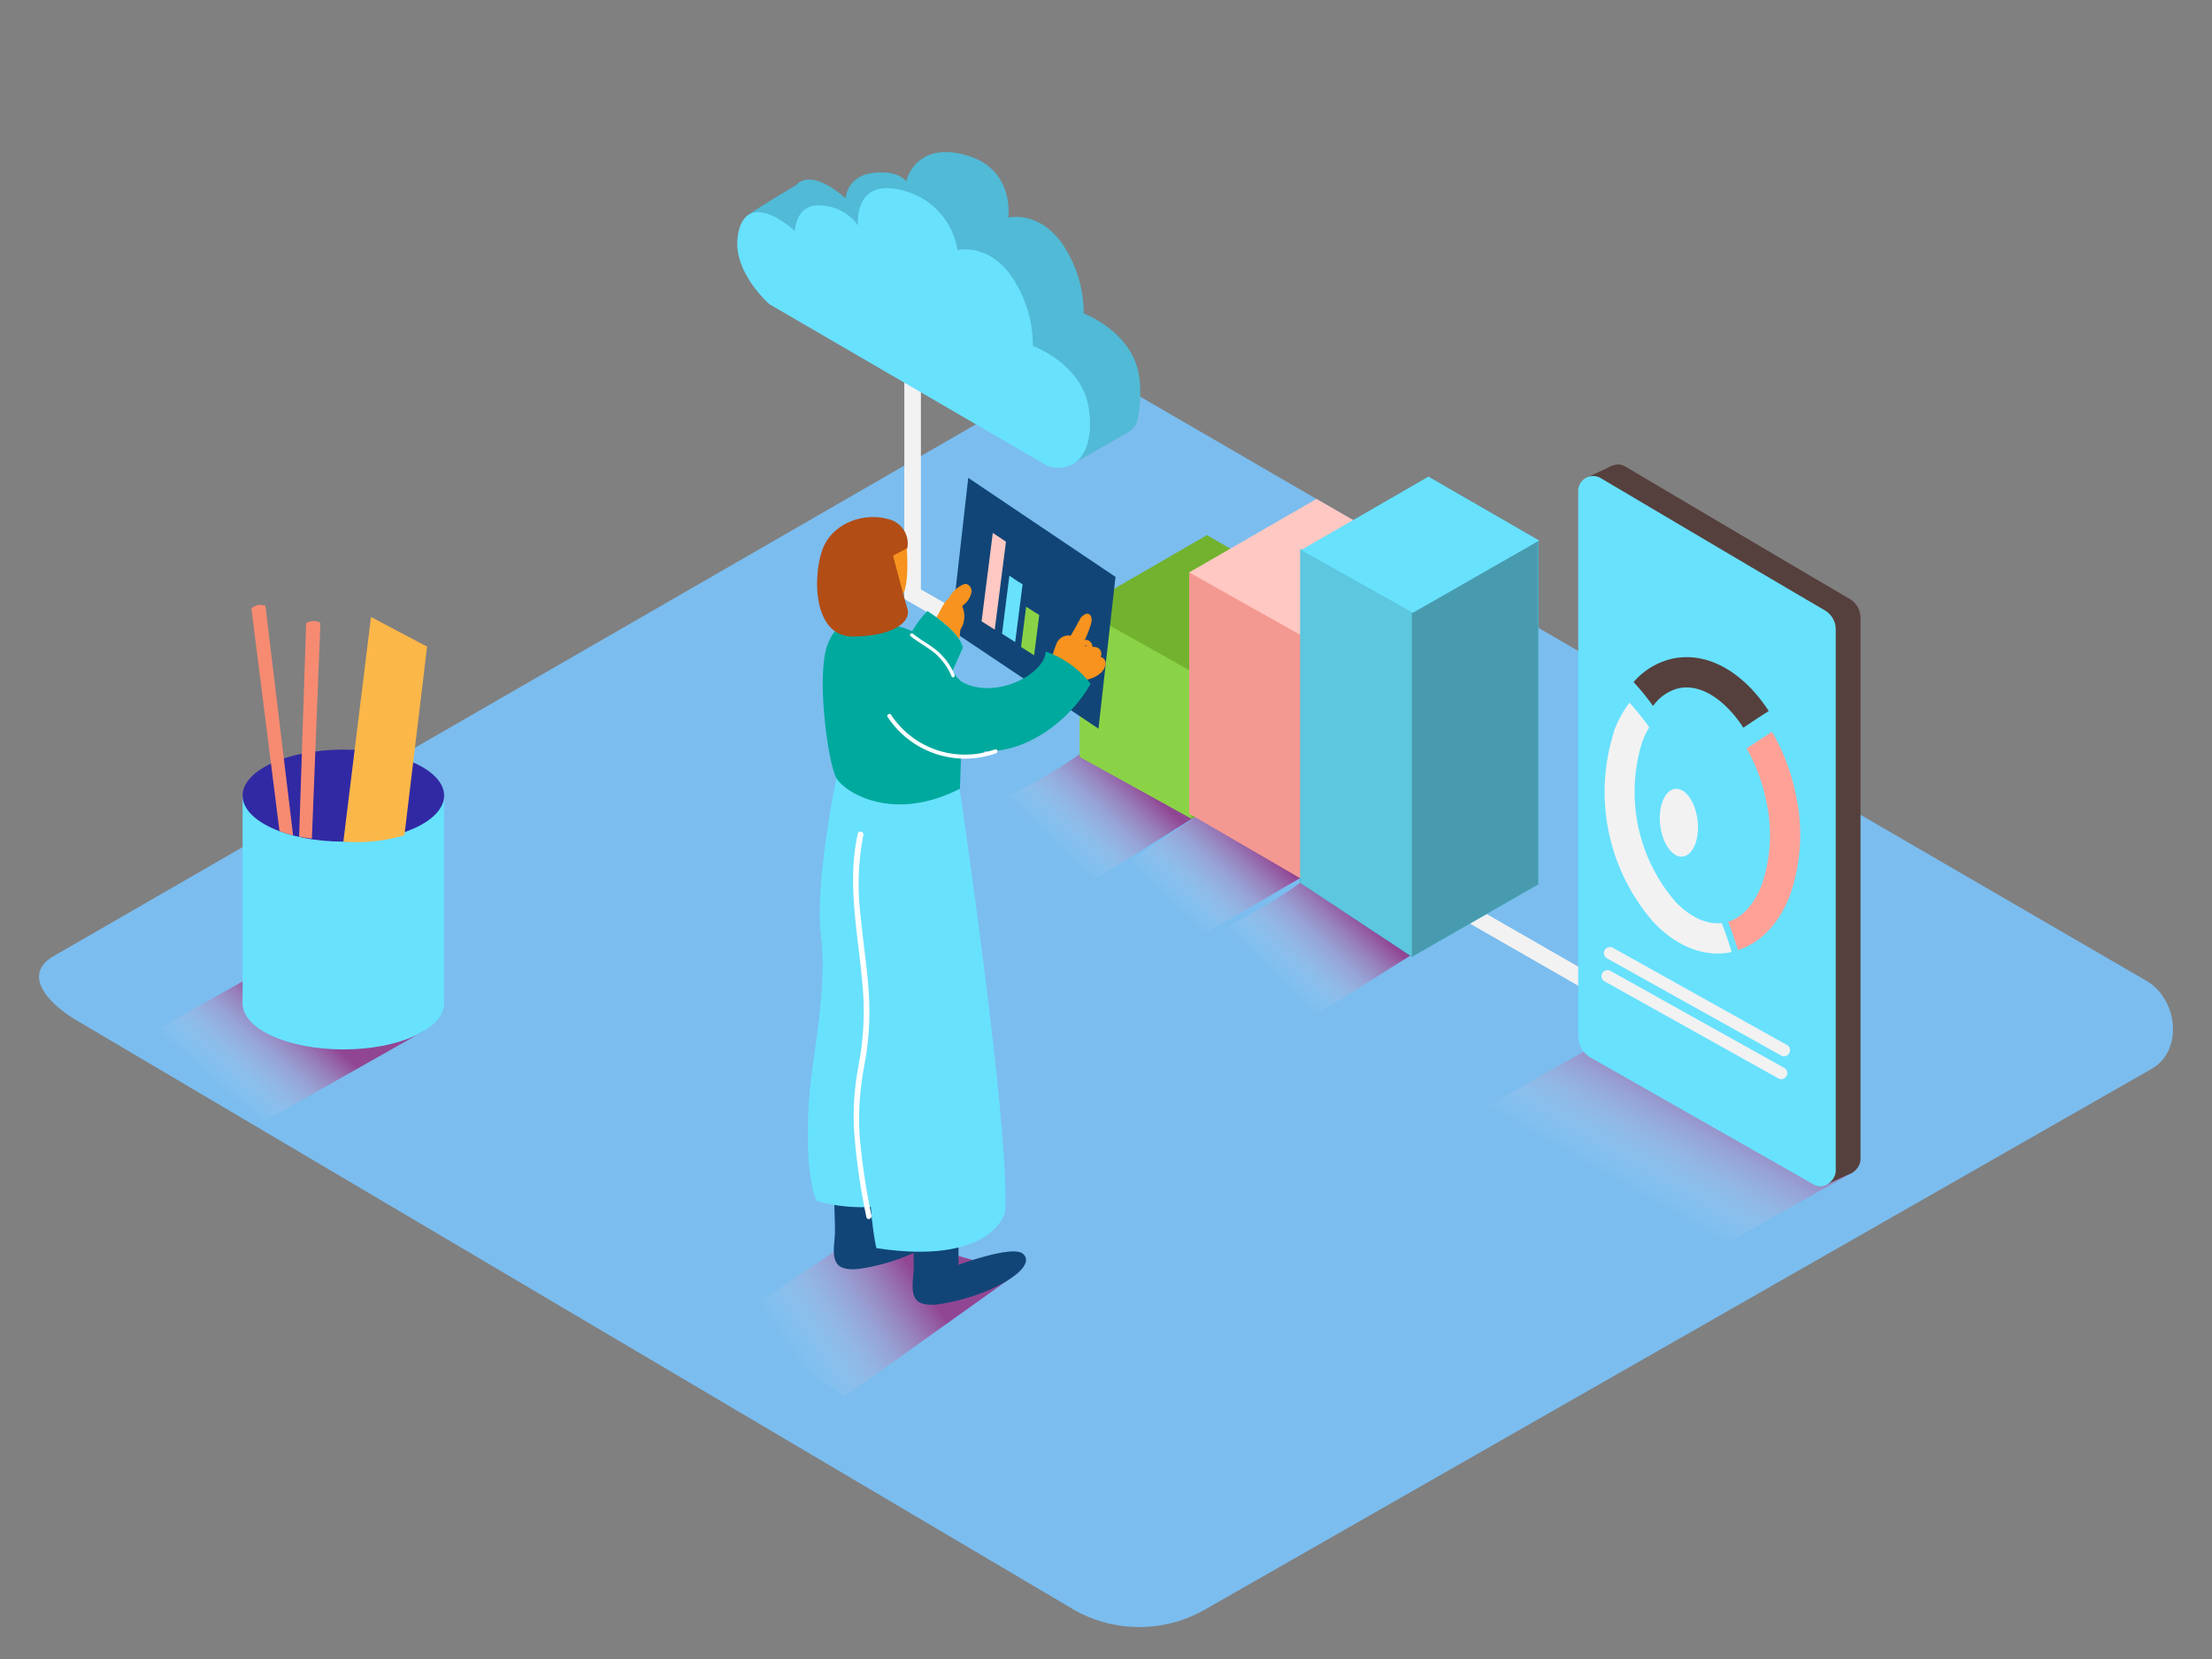 <svg xmlns="http://www.w3.org/2000/svg" xmlns:xlink="http://www.w3.org/1999/xlink" viewBox="0 0 400 300"><rect x="0" y="0" width="400" height="300" fill="#808080" stroke="none"/><defs><linearGradient id="linear-gradient" x1="294.43" y1="214.91" x2="307.6" y2="191.81" gradientUnits="userSpaceOnUse"><stop offset="0" stop-color="#fff" stop-opacity="0"/><stop offset="1" stop-color="#9e005d"/></linearGradient><linearGradient id="linear-gradient-2" x1="2851.74" y1="176.86" x2="2838.91" y2="163.25" gradientTransform="matrix(-1, 0, 0, 1, 3082.61, 0)" xlink:href="#linear-gradient"/><linearGradient id="linear-gradient-3" x1="2891.97" y1="152.59" x2="2879.14" y2="138.99" gradientTransform="matrix(-1, 0, 0, 1, 3082.61, 0)" xlink:href="#linear-gradient"/><linearGradient id="linear-gradient-4" x1="2870.24" y1="163.85" x2="2857.37" y2="150.2" gradientTransform="matrix(-1, 0, 0, 1, 3082.61, 0)" xlink:href="#linear-gradient"/><linearGradient id="linear-gradient-5" x1="143.4" y1="245.05" x2="165.28" y2="229.96" xlink:href="#linear-gradient"/><linearGradient id="linear-gradient-6" x1="113.08" y1="197.73" x2="100.32" y2="183.27" gradientTransform="matrix(-1, 0, 0, 1, 154.1, 0)" xlink:href="#linear-gradient"/></defs><title>PP</title><g style="isolation:isolate"><g id="Layer_2" data-name="Layer 2"><path d="M194.28,291.14,14.56,184.93C8.84,181.71,3.93,176.44,9.51,173L189.88,69c2.71-1.68,6.82-2.78,9.57-1.18L388.11,177.34c5.72,3.32,6.75,12.6,1,15.93L218,291A23.9,23.9,0,0,1,194.28,291.14Z" fill="#7bbdef"/><path d="M270.68,209.08c5.17,3,30.77,15.78,35.71,19.07l28.22-15.93-46.39-23.08-26.12,14.69C265,205.33,267.92,207.45,270.68,209.08Z" opacity="0.63" fill="url(#linear-gradient)" style="mix-blend-mode:multiply"/><polyline points="165.03 55.13 165.03 107.45 213 134.97 313.14 192.45" fill="none" stroke="#f2f2f2" stroke-miterlimit="10" stroke-width="3"/><path d="M134.92,39.22c.6-.76,9-5.71,9-5.71v0c1.71-1.89,4.89-1.23,9,2.36,0,0,.14-3.95,4.87-4.58s6.08,1.52,6.08,1.52,1.59-7.48,11.07-4.67c8.61,2.55,7.39,11.21,7.39,11.21s5.35-1.34,9.63,4.55a22.2,22.2,0,0,1,4,12.78S204.9,60,206,68.15a20.06,20.06,0,0,1,.18,2.13l0,.21a24.47,24.47,0,0,1-.47,5.25,3.42,3.42,0,0,1-1.68,2.38l-9.54,5.45a13.62,13.62,0,0,1,1-7L148.28,49.17a20.6,20.6,0,0,1-5.13-7.39l-3.63-.94S134.33,40,134.92,39.22Z" fill="#053855" opacity="0.1"/><path d="M134.92,39.22c.6-.76,9-5.71,9-5.71v0c1.71-1.89,4.89-1.23,9,2.36,0,0,.14-3.95,4.87-4.58s6.08,1.52,6.08,1.52,1.59-7.48,11.07-4.67c8.61,2.55,7.39,11.21,7.39,11.21s5.35-1.34,9.63,4.55a22.2,22.2,0,0,1,4,12.78S204.9,60,206,68.15a20.06,20.06,0,0,1,.18,2.13l0,.21a24.47,24.47,0,0,1-.47,5.25,3.42,3.42,0,0,1-1.68,2.38l-9.54,5.45a13.62,13.62,0,0,1,1-7L148.28,49.17a20.6,20.6,0,0,1-5.13-7.39l-3.63-.94S134.33,40,134.92,39.22Z" fill="#053855" opacity="0.1"/><path d="M134.92,39.22c.6-.76,9-5.71,9-5.71v0c1.71-1.89,4.89-1.23,9,2.36,0,0,.14-3.95,4.87-4.58s6.08,1.52,6.08,1.52,1.59-7.48,11.07-4.67c8.61,2.55,7.39,11.21,7.39,11.21s5.35-1.34,9.63,4.55a22.2,22.2,0,0,1,4,12.78S204.9,60,206,68.15a20.06,20.06,0,0,1,.18,2.13l0,.21a24.47,24.47,0,0,1-.47,5.25,3.42,3.42,0,0,1-1.68,2.38l-9.54,5.45a13.62,13.62,0,0,1,1-7L148.28,49.17a20.6,20.6,0,0,1-5.13-7.39l-3.63-.94S134.33,40,134.92,39.22Z" fill="#68e1fd"/><path d="M134.92,39.22c.6-.76,9-5.71,9-5.71v0c1.71-1.89,4.89-1.23,9,2.36,0,0,.14-3.95,4.87-4.58s6.08,1.52,6.08,1.52,1.59-7.48,11.07-4.67c8.61,2.55,7.39,11.21,7.39,11.21s5.35-1.34,9.63,4.55a22.2,22.2,0,0,1,4,12.78S204.9,60,206,68.15a20.06,20.06,0,0,1,.18,2.13l0,.21a24.47,24.47,0,0,1-.47,5.25,3.42,3.42,0,0,1-1.68,2.38l-9.54,5.45a13.62,13.62,0,0,1,1-7L148.28,49.17a20.6,20.6,0,0,1-5.13-7.39l-3.63-.94S134.33,40,134.92,39.22Z" fill="#053855" opacity="0.23"/><path d="M189.35,84.21,139.12,55s-6.16-5.4-5.78-11.45,4.38-7,10.4-1.8c0,0,.13-5.07,4.87-4.58a8.58,8.58,0,0,1,6.54,3.6s-.95-9,8.53-6.21a13.19,13.19,0,0,1,9.46,10.66s5.35-1.34,9.63,4.55a22.2,22.2,0,0,1,4,12.78s9,3.26,10.14,11.44S194.1,85.88,189.35,84.21Z" fill="#68e1fd"/><polyline points="235.11 99.35 235.11 159.66 255.31 173.02 278.16 159.91 278.16 97.63" opacity="0.3"/><polygon points="255.31 110.7 255.31 173.02 278.16 159.91 278.16 97.63 255.31 110.7" opacity="0.3"/><polygon points="235.3 99.46 258.31 86.17 278.35 97.74 255.5 110.81 235.3 99.46" opacity="0.3"/><path d="M235.11,159.67l21.72,12L235,185.38h-.57c-8.83-4.87-14.8-8.48-21.07-12.35C222.43,166.84,227.6,165,235.11,159.67Z" opacity="0.63" fill="url(#linear-gradient-2)" style="mix-blend-mode:multiply"/><polyline points="235.11 99.35 235.11 159.66 255.31 173.02 278.16 159.91 278.16 97.63" opacity="0.18"/><path d="M195.21,136.39l21.39,11-21.8,13.67h-.57c-8.83-4.87-14.8-8.48-21.07-12.35C181.26,144.44,187.7,141.68,195.21,136.39Z" opacity="0.63" fill="url(#linear-gradient-3)" style="mix-blend-mode:multiply"/><path d="M216.1,147.75l21.11,9.81-23.83,13.9c-.19,0-.66-.23-.84-.23-8.83-4.87-10.25-6.25-16.53-10.12C196,161.12,208.6,153,216.1,147.75Z" opacity="0.63" fill="url(#linear-gradient-4)" style="mix-blend-mode:multiply"/><polyline points="195.24 110.06 195.24 136.88 215.44 148.05 238.29 136.14 238.29 108.34" fill="#8bd346"/><polygon points="215.44 121.41 215.44 148.05 238.29 136.14 238.29 108.34 215.44 121.41" fill="#72b22f"/><polygon points="195.24 110.06 218.25 96.77 238.29 108.34 215.44 121.41 195.24 110.06" fill="#72b22f"/><polyline points="215.04 103.51 215.04 147.14 235.24 158.88 258.1 145.46 258.1 101.79" fill="#f49992"/><polygon points="235.24 114.86 235.24 158.88 258.1 145.86 258.1 101.79 235.24 114.86" fill="#ea6b65"/><polygon points="215.04 103.51 238.06 90.22 258.1 101.79 235.24 114.86 215.04 103.51" fill="#ffc8c2"/><polyline points="235.11 99.35 235.11 159.66 255.31 173.02 278.16 159.91 278.16 97.63" fill="#68e1fd"/><polygon points="255.31 110.7 255.31 173.02 278.16 159.91 278.16 97.63 255.31 110.7" fill="#68e1fd"/><polyline points="235.11 99.35 235.11 159.66 255.31 173.02 278.16 159.91 278.16 97.63" opacity="0.12"/><polygon points="255.31 110.7 255.31 173.02 278.16 159.91 278.16 97.63 255.31 110.7" fill="#68e1fd"/><polygon points="255.31 110.7 255.31 173.02 278.16 159.91 278.16 97.63 255.31 110.7" opacity="0.31"/><polygon points="235.3 99.46 258.31 86.17 278.35 97.74 255.5 110.81 235.3 99.46" fill="#68e1fd"/><polyline points="330.53 214.08 334.62 212.21 335.66 210.18 331.05 209.76" fill="#56403d"/><polygon points="287.09 86.28 291.3 84.33 291.3 87.88 287.09 86.28" fill="#56403d"/><path d="M293.95,84.38c9.61,5.69,33.38,19.76,40.49,23.89a4,4,0,0,1,2,3.47v97.61c.15,2-2.11,3.83-3.94,2.79l-40-22.76a4.57,4.57,0,0,1-2.63-4.07V86.71A2.7,2.7,0,0,1,293.95,84.38Z" fill="#56403d"/><path d="M289.47,86.46c9.61,5.69,33.38,19.76,40.49,23.89a4,4,0,0,1,2,3.47v97.61c.15,2-2.11,3.83-3.94,2.79l-40-22.76a4.57,4.57,0,0,1-2.63-4.07V88.79A2.7,2.7,0,0,1,289.47,86.46Z" fill="#68e1fd"/><path d="M312.52,128.14c-2.44-2.5-5.07-3.83-7.54-3.83a6.66,6.66,0,0,0-1.38.14,8,8,0,0,0-4.67,3.22,46,46,0,0,0-3.52-4.33,13,13,0,0,1,7.06-4.24c4.75-1,9.71.85,14,5.22a27.41,27.41,0,0,1,3.38,4.27c-1.56.94-3.08,2-4.6,3A22,22,0,0,0,312.52,128.14Z" fill="#56403d"/><path d="M312.5,166.68c2.61-.78,4.78-3.19,6.14-6.85a27.94,27.94,0,0,0,.69-15.24,31.21,31.21,0,0,0-3.49-9.24c1.52-1,3-2,4.6-3a36.63,36.63,0,0,1,4.24,11.06,33.45,33.45,0,0,1-.92,18.28c-1.95,5.24-5.29,8.78-9.48,10.11C313.74,170.11,313.17,168.38,312.5,166.68Z" fill="#ffa197"/><path d="M291.81,132.33a20.33,20.33,0,0,1,2.85-5.27,45.87,45.87,0,0,1,3.57,4.46,16.17,16.17,0,0,0-1.29,2.72,30.37,30.37,0,0,0,6.11,28.9c2.69,2.76,5.6,4.08,8.28,3.78.69,1.72,1.26,3.47,1.81,5.24h0a12.28,12.28,0,0,1-2.54.27c-3.94,0-7.92-1.89-11.42-5.48a35.78,35.78,0,0,1-7.32-34.62Z" fill="#f2f2f2"/><ellipse cx="304.87" cy="149.14" rx="3.42" ry="6.19" transform="matrix(0.99, -0.11, 0.11, 0.99, -14.63, 34.66)" fill="#f2f2f2"/><path d="M291.16,175.53l31.54,17.61a1.09,1.09,0,0,1-1.06,1.9l-31.54-17.61A1.09,1.09,0,0,1,291.16,175.53Z" fill="#f2f2f2"/><path d="M291.66,171.39,323.2,189a1.09,1.09,0,0,1-1.06,1.9L290.6,173.3A1.09,1.09,0,0,1,291.66,171.39Z" fill="#f2f2f2"/><polyline points="171.98 113.92 198.64 131.77 201.72 104.32 175.09 86.41 171.98 113.92" fill="#124577"/><path d="M174.2,105.69a5.36,5.36,0,0,0-2.53,2.32l0,.08c-1.59,1.3-1.84,3.67-3.52,4.84,0,0-1.59,1.16-1.6,1.21s.15-2.17.15-2.16v0c-.55,1.5-1.08,3-1.56,4.53a.94.94,0,0,0,.24.11l-.18.09-.15.09a.51.51,0,0,1-.3.34,1.2,1.2,0,0,0,1.68,1.41l5.1-2.49a14.23,14.23,0,0,0,2-.58c0-.53.08-1.07.13-1.6a4.48,4.48,0,0,0,.34-4.23l.09-.09,0-.06a3.89,3.89,0,0,0,1.61-2.54C175.74,106.23,175,105.31,174.2,105.69Z" fill="#f7931e"/><path d="M138.78,244.17c4.32,3,9.84,5.06,14,8.35l31.32-22.36-27.44-7.73L130.82,239.8C133.19,241.31,136.47,242.55,138.78,244.17Z" opacity="0.63" fill="url(#linear-gradient-5)" style="mix-blend-mode:multiply"/><path d="M159.08,217.67v4.62s9.75-3.62,11.64-2c2.81,2.41-5.22,7.22-13.45,8.83-1.53.3-3.35.67-4.87.14-2.43-.85-1.41-4.53-1.41-6.42s-.1-4-.14-6" fill="#124577"/><path d="M173.33,224.09v4.62s9.75-3.62,11.64-2c2.81,2.41-5.22,7.22-13.45,8.83-1.53.3-3.35.67-4.87.14-2.43-.85-1.41-4.53-1.41-6.42s-.1-4-.14-6" fill="#124577"/><path d="M173.53,142.62s9.23,62.21,8.23,76.66c0,0-2.41,9.63-23.28,6.42,0,0-1.81-7.22-1-19.47s3-63.61,3-63.61Z" fill="#68e1fd"/><path d="M168.41,216.14l-3.15-74.23-14-1.3s-4,19.27-2.81,28.5-1.4,21.47-2,27.89c-.54,5.76-.76,15.72,1.23,20.17C154.41,219.1,161.7,218.45,168.41,216.14Z" fill="#68e1fd"/><path d="M167.71,110.51s5.82,3.61,6.42,6.62c0,0-4.09,8.88-3.81,9.23,4.62,6-9.23-3.81-9.23-3.81S163.9,114.12,167.71,110.51Z" fill="#68e1fd"/><path d="M167.71,110.51s5.82,3.61,6.42,6.62c0,0-4.09,8.88-3.81,9.23,4.62,6-9.23-3.81-9.23-3.81S163.9,114.12,167.71,110.51Z" fill="#00a99d"/><path d="M199.84,120.48a1.23,1.23,0,0,0-.8-1.69,1.39,1.39,0,0,0,.07-.92A1.24,1.24,0,0,0,198,117a1.44,1.44,0,0,0-.46,0s0-.07,0-.11a1.3,1.3,0,0,0-.9-1.15,1.22,1.22,0,0,0-.48,0,19.57,19.57,0,0,0,.82-2c.25-.68.73-1.9.14-2.53-.38-.41-.83-.24-1.21.07a1.51,1.51,0,0,0-.66.79,11.1,11.1,0,0,0-.67,1.23q-.5.85-1,1.7v0a.43.43,0,0,0-.32-.09,2.37,2.37,0,0,0-2.27,1.64,20.44,20.44,0,0,0-1.14,4.09.45.45,0,0,0,.38.54l-.09.23a.48.48,0,0,0,.79.52l.06-.07a.46.46,0,0,0,.08.16l-.28.45c-.26.41.33.85.69.62l-.2.33c-.27.47.45.93.79.52l.28-.33a.55.55,0,0,0,.45.08.52.52,0,0,0,.15.36.44.44,0,0,0,.33.33l0,.11a.53.53,0,0,0,.29.66l-.09.13c-.35.49.36,1.13.72.63q1.06-1.49,2.11-3a.46.46,0,0,0,.17,0C197.74,122.68,199.4,121.88,199.84,120.48Zm-3.54-3.79a.31.31,0,0,1,.24.13l-.12.06-.23-.17Z" fill="#f7931e"/><path d="M163.9,98c0,.13.81,8.27-1,10.07s-6.66,1.05-7.86-.91-2.67-4.54-1.39-7.58S163.68,96,163.9,98Z" fill="#f7931e"/><path d="M161.29,103.26a.81.81,0,0,0-.14-.87A3.93,3.93,0,0,0,159,101a1.65,1.65,0,0,0-1.93,1c-.56,1.85,2.44,2.39,3.66,2.55a.82.82,0,0,0,.81-.81A.73.73,0,0,0,161.29,103.26Z" fill="#ffe8e6"/><path d="M157.59,219.83a124.13,124.13,0,0,1-2.11-14.09,50.17,50.17,0,0,1,0-7,67.71,67.71,0,0,1,1-7.11,51.58,51.58,0,0,0,.57-12.77c-.32-4.38-1-8.72-1.41-13.09a47.11,47.11,0,0,1,.48-14.76c.14-.63-.83-.9-1-.27-1.94,8.72-.07,17.56.75,26.29a52.45,52.45,0,0,1-.26,13.56c-.37,2.2-.81,4.38-1,6.59a46.26,46.26,0,0,0-.17,7.14,115.49,115.49,0,0,0,2.22,15.71C156.75,220.73,157.71,220.46,157.59,219.83Z" fill="#fff"/><path d="M189.08,117.82c-.09,4-8.89,8.73-14.93,5.59-2.94-1.52-4.12-10.84-17.14-10.78-.84,0-5.07-1.8-7.29,3.75s0,21.46,1.48,24.24c1.31,2.45,10,8.33,22.39,2l.19-5.74s1.73,0,4.13-.17a.49.49,0,0,1,.3-.88c7.39.25,15.2-5.43,19-12.18A17.32,17.32,0,0,0,189.08,117.82Z" fill="#00a99d"/><path d="M179.93,135.51a16,16,0,0,1-18.79-6.24c-.26-.4-.9,0-.64.37a16.78,16.78,0,0,0,19.62,6.58C180.57,136.07,180.38,135.35,179.93,135.51Z" fill="#fff"/><path d="M172.62,122a11.92,11.92,0,0,0-2.88-4.07c-1.42-1.29-3.17-2.12-4.65-3.33-.3-.24-.73.18-.43.43,1.4,1.14,3,1.94,4.42,3.11a11.48,11.48,0,0,1,3,4.16C172.25,122.7,172.77,122.39,172.62,122Z" fill="#fff"/><path d="M164.08,99.12l-2.59,1.36s2,7.63,2.61,9.63-1.81,4.82-9.63,5-7.43-11.64-5.62-16.05,7.22-6.42,11.64-5.22A4.55,4.55,0,0,1,164.08,99.12Z" fill="#b24d16"/><polygon points="179.53 96.36 181.91 97.96 179.88 113.86 177.5 112.35 179.53 96.36" fill="#ffc8c2"/><path d="M184.82,105.6c-.8-.45-1.54-1-2.29-1.51l-1.33,10.51,2.38,1.51,1.34-10.48Z" fill="#68e1fd"/><path d="M185.56,109.71l-.92,7.28L187,118.5l.93-7.31C187.13,110.75,186.36,110.22,185.56,109.71Z" fill="#8bd346"/><path d="M31.2,194.68c5.17,3,10.29,5.57,15.23,8.86L76.8,186.36,48.74,174.73,22.63,189.42C25.47,190.93,28.44,193,31.2,194.68Z" opacity="0.63" fill="url(#linear-gradient-6)" style="mix-blend-mode:multiply"/><path d="M43.87,143.87v37.91s36.43,2,36.43,0V143.87" fill="#68e1fd"/><ellipse cx="62.09" cy="181.45" rx="18.22" ry="8.32" fill="#68e1fd"/><ellipse cx="62.09" cy="143.87" rx="18.22" ry="8.32" fill="#3129a3"/><path d="M50.74,150.34l.13.07c.7.24,1.41.46,2.13.65l-5-41.51a2.49,2.49,0,0,0-2.54.47l5.08,40.25Z" fill="#f78b72"/><path d="M56.4,151.63l1.54-39a2.49,2.49,0,0,0-2.58.06L54.09,151.3A20.42,20.42,0,0,0,56.4,151.63Z" fill="#f78b72"/><path d="M62.09,152.19l5-40.62,10.14,5.36-4.1,34.12A31,31,0,0,1,62.09,152.19Z" fill="#fcb749"/></g></g></svg>